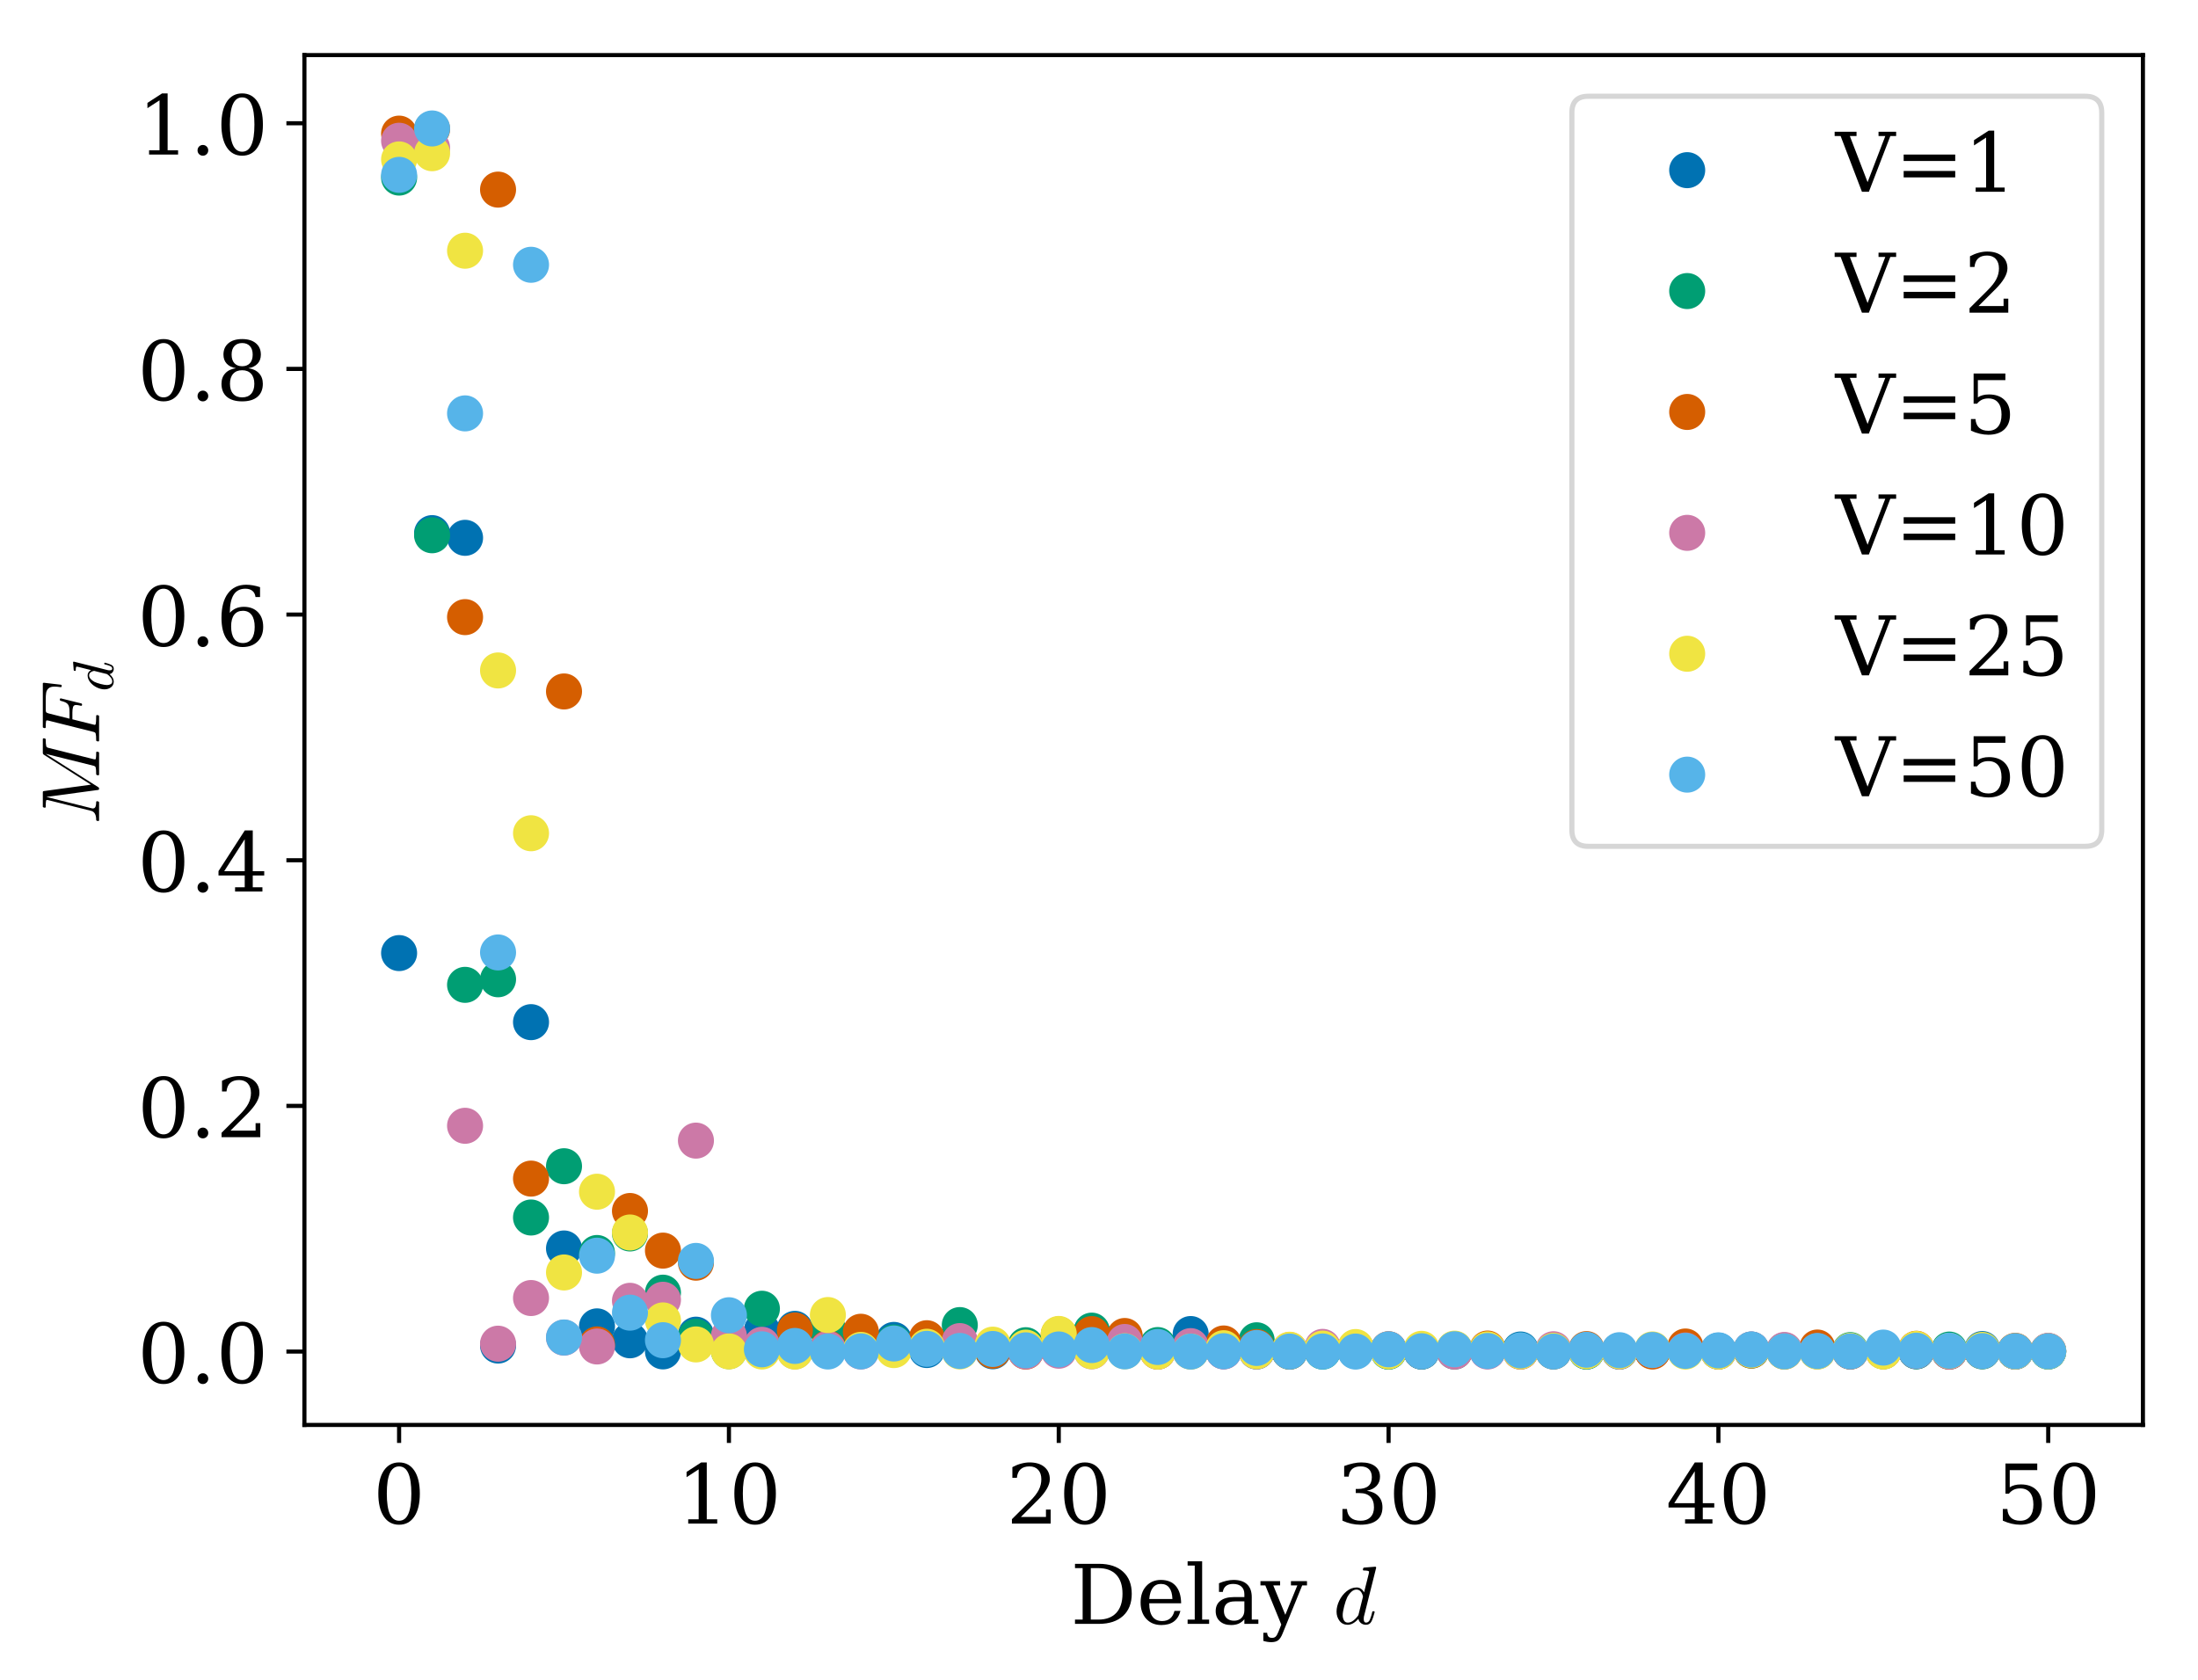 <?xml version="1.0" encoding="utf-8" standalone="no"?>
<!DOCTYPE svg PUBLIC "-//W3C//DTD SVG 1.1//EN"
  "http://www.w3.org/Graphics/SVG/1.1/DTD/svg11.dtd">
<!-- Created with matplotlib (https://matplotlib.org/) -->
<svg height="326.337pt" version="1.1" viewBox="0 0 426.95 326.337" width="426.95pt" xmlns="http://www.w3.org/2000/svg" xmlns:xlink="http://www.w3.org/1999/xlink">
 <defs>
  <style type="text/css">
*{stroke-linecap:butt;stroke-linejoin:round;}
  </style>
 </defs>
 <g id="figure_1">
  <g id="patch_1">
   <path d="M 0 326.337 
L 426.95 326.337 
L 426.95 0 
L 0 0 
z
" style="fill:#ffffff;"/>
  </g>
  <g id="axes_1">
   <g id="patch_2">
    <path d="M 59.13 276.812 
L 416.25 276.812 
L 416.25 10.7 
L 59.13 10.7 
z
" style="fill:#ffffff;"/>
   </g>
   <g id="PathCollection_1">
    <defs>
     <path d="M 0 3 
C 0.796 3 1.559 2.684 2.121 2.121 
C 2.684 1.559 3 0.796 3 0 
C 3 -0.796 2.684 -1.559 2.121 -2.121 
C 1.559 -2.684 0.796 -3 0 -3 
C -0.796 -3 -1.559 -2.684 -2.121 -2.121 
C -2.684 -1.559 -3 -0.796 -3 0 
C -3 0.796 -2.684 1.559 -2.121 2.121 
C -1.559 2.684 -0.796 3 0 3 
z
" id="mbee8a3684a" style="stroke:#0072b2;"/>
    </defs>
    <g clip-path="url(#pb66cd09d34)">
     <use style="fill:#0072b2;stroke:#0072b2;" x="77.523" xlink:href="#mbee8a3684a" y="185.149"/>
     <use style="fill:#0072b2;stroke:#0072b2;" x="83.929" xlink:href="#mbee8a3684a" y="103.566"/>
     <use style="fill:#0072b2;stroke:#0072b2;" x="90.336" xlink:href="#mbee8a3684a" y="104.479"/>
     <use style="fill:#0072b2;stroke:#0072b2;" x="96.743" xlink:href="#mbee8a3684a" y="261.39"/>
     <use style="fill:#0072b2;stroke:#0072b2;" x="103.149" xlink:href="#mbee8a3684a" y="198.566"/>
     <use style="fill:#0072b2;stroke:#0072b2;" x="109.556" xlink:href="#mbee8a3684a" y="242.531"/>
     <use style="fill:#0072b2;stroke:#0072b2;" x="115.963" xlink:href="#mbee8a3684a" y="257.665"/>
     <use style="fill:#0072b2;stroke:#0072b2;" x="122.37" xlink:href="#mbee8a3684a" y="260.37"/>
     <use style="fill:#0072b2;stroke:#0072b2;" x="128.776" xlink:href="#mbee8a3684a" y="262.526"/>
     <use style="fill:#0072b2;stroke:#0072b2;" x="135.183" xlink:href="#mbee8a3684a" y="259.276"/>
     <use style="fill:#0072b2;stroke:#0072b2;" x="141.59" xlink:href="#mbee8a3684a" y="261.487"/>
     <use style="fill:#0072b2;stroke:#0072b2;" x="147.996" xlink:href="#mbee8a3684a" y="258.425"/>
     <use style="fill:#0072b2;stroke:#0072b2;" x="154.403" xlink:href="#mbee8a3684a" y="258.145"/>
     <use style="fill:#0072b2;stroke:#0072b2;" x="160.81" xlink:href="#mbee8a3684a" y="262.051"/>
     <use style="fill:#0072b2;stroke:#0072b2;" x="167.216" xlink:href="#mbee8a3684a" y="259.185"/>
     <use style="fill:#0072b2;stroke:#0072b2;" x="173.623" xlink:href="#mbee8a3684a" y="260.296"/>
     <use style="fill:#0072b2;stroke:#0072b2;" x="180.03" xlink:href="#mbee8a3684a" y="262.257"/>
     <use style="fill:#0072b2;stroke:#0072b2;" x="186.436" xlink:href="#mbee8a3684a" y="262.174"/>
     <use style="fill:#0072b2;stroke:#0072b2;" x="192.843" xlink:href="#mbee8a3684a" y="262.502"/>
     <use style="fill:#0072b2;stroke:#0072b2;" x="199.25" xlink:href="#mbee8a3684a" y="262.423"/>
     <use style="fill:#0072b2;stroke:#0072b2;" x="205.657" xlink:href="#mbee8a3684a" y="262.124"/>
     <use style="fill:#0072b2;stroke:#0072b2;" x="212.063" xlink:href="#mbee8a3684a" y="258.648"/>
     <use style="fill:#0072b2;stroke:#0072b2;" x="218.47" xlink:href="#mbee8a3684a" y="262.033"/>
     <use style="fill:#0072b2;stroke:#0072b2;" x="224.877" xlink:href="#mbee8a3684a" y="261.744"/>
     <use style="fill:#0072b2;stroke:#0072b2;" x="231.283" xlink:href="#mbee8a3684a" y="259.153"/>
     <use style="fill:#0072b2;stroke:#0072b2;" x="237.69" xlink:href="#mbee8a3684a" y="262.479"/>
     <use style="fill:#0072b2;stroke:#0072b2;" x="244.097" xlink:href="#mbee8a3684a" y="262.536"/>
     <use style="fill:#0072b2;stroke:#0072b2;" x="250.503" xlink:href="#mbee8a3684a" y="262.396"/>
     <use style="fill:#0072b2;stroke:#0072b2;" x="256.91" xlink:href="#mbee8a3684a" y="262.417"/>
     <use style="fill:#0072b2;stroke:#0072b2;" x="263.317" xlink:href="#mbee8a3684a" y="261.86"/>
     <use style="fill:#0072b2;stroke:#0072b2;" x="269.723" xlink:href="#mbee8a3684a" y="262.558"/>
     <use style="fill:#0072b2;stroke:#0072b2;" x="276.13" xlink:href="#mbee8a3684a" y="262.557"/>
     <use style="fill:#0072b2;stroke:#0072b2;" x="282.537" xlink:href="#mbee8a3684a" y="262.095"/>
     <use style="fill:#0072b2;stroke:#0072b2;" x="288.944" xlink:href="#mbee8a3684a" y="262.434"/>
     <use style="fill:#0072b2;stroke:#0072b2;" x="295.35" xlink:href="#mbee8a3684a" y="262.16"/>
     <use style="fill:#0072b2;stroke:#0072b2;" x="301.757" xlink:href="#mbee8a3684a" y="262.456"/>
     <use style="fill:#0072b2;stroke:#0072b2;" x="308.164" xlink:href="#mbee8a3684a" y="262.553"/>
     <use style="fill:#0072b2;stroke:#0072b2;" x="314.57" xlink:href="#mbee8a3684a" y="262.509"/>
     <use style="fill:#0072b2;stroke:#0072b2;" x="320.977" xlink:href="#mbee8a3684a" y="262.445"/>
     <use style="fill:#0072b2;stroke:#0072b2;" x="327.384" xlink:href="#mbee8a3684a" y="262.433"/>
     <use style="fill:#0072b2;stroke:#0072b2;" x="333.79" xlink:href="#mbee8a3684a" y="262.389"/>
     <use style="fill:#0072b2;stroke:#0072b2;" x="340.197" xlink:href="#mbee8a3684a" y="262.165"/>
     <use style="fill:#0072b2;stroke:#0072b2;" x="346.604" xlink:href="#mbee8a3684a" y="262.346"/>
     <use style="fill:#0072b2;stroke:#0072b2;" x="353.01" xlink:href="#mbee8a3684a" y="262.488"/>
     <use style="fill:#0072b2;stroke:#0072b2;" x="359.417" xlink:href="#mbee8a3684a" y="262.531"/>
     <use style="fill:#0072b2;stroke:#0072b2;" x="365.824" xlink:href="#mbee8a3684a" y="262.481"/>
     <use style="fill:#0072b2;stroke:#0072b2;" x="372.231" xlink:href="#mbee8a3684a" y="262.485"/>
     <use style="fill:#0072b2;stroke:#0072b2;" x="378.637" xlink:href="#mbee8a3684a" y="262.556"/>
     <use style="fill:#0072b2;stroke:#0072b2;" x="385.044" xlink:href="#mbee8a3684a" y="262.072"/>
     <use style="fill:#0072b2;stroke:#0072b2;" x="391.451" xlink:href="#mbee8a3684a" y="262.547"/>
     <use style="fill:#0072b2;stroke:#0072b2;" x="397.857" xlink:href="#mbee8a3684a" y="262.513"/>
    </g>
   </g>
   <g id="PathCollection_2">
    <defs>
     <path d="M 0 3 
C 0.796 3 1.559 2.684 2.121 2.121 
C 2.684 1.559 3 0.796 3 0 
C 3 -0.796 2.684 -1.559 2.121 -2.121 
C 1.559 -2.684 0.796 -3 0 -3 
C -0.796 -3 -1.559 -2.684 -2.121 -2.121 
C -2.684 -1.559 -3 -0.796 -3 0 
C -3 0.796 -2.684 1.559 -2.121 2.121 
C -1.559 2.684 -0.796 3 0 3 
z
" id="m7606edbcf0" style="stroke:#009e73;"/>
    </defs>
    <g clip-path="url(#pb66cd09d34)">
     <use style="fill:#009e73;stroke:#009e73;" x="77.523" xlink:href="#m7606edbcf0" y="34.496"/>
     <use style="fill:#009e73;stroke:#009e73;" x="83.929" xlink:href="#m7606edbcf0" y="103.981"/>
     <use style="fill:#009e73;stroke:#009e73;" x="90.336" xlink:href="#m7606edbcf0" y="191.318"/>
     <use style="fill:#009e73;stroke:#009e73;" x="96.743" xlink:href="#m7606edbcf0" y="190.235"/>
     <use style="fill:#009e73;stroke:#009e73;" x="103.149" xlink:href="#m7606edbcf0" y="236.517"/>
     <use style="fill:#009e73;stroke:#009e73;" x="109.556" xlink:href="#m7606edbcf0" y="226.555"/>
     <use style="fill:#009e73;stroke:#009e73;" x="115.963" xlink:href="#m7606edbcf0" y="243.413"/>
     <use style="fill:#009e73;stroke:#009e73;" x="122.37" xlink:href="#m7606edbcf0" y="239.611"/>
     <use style="fill:#009e73;stroke:#009e73;" x="128.776" xlink:href="#m7606edbcf0" y="251.117"/>
     <use style="fill:#009e73;stroke:#009e73;" x="135.183" xlink:href="#m7606edbcf0" y="259.686"/>
     <use style="fill:#009e73;stroke:#009e73;" x="141.59" xlink:href="#m7606edbcf0" y="262.475"/>
     <use style="fill:#009e73;stroke:#009e73;" x="147.996" xlink:href="#m7606edbcf0" y="254.239"/>
     <use style="fill:#009e73;stroke:#009e73;" x="154.403" xlink:href="#m7606edbcf0" y="258.979"/>
     <use style="fill:#009e73;stroke:#009e73;" x="160.81" xlink:href="#m7606edbcf0" y="258.228"/>
     <use style="fill:#009e73;stroke:#009e73;" x="167.216" xlink:href="#m7606edbcf0" y="260.29"/>
     <use style="fill:#009e73;stroke:#009e73;" x="173.623" xlink:href="#m7606edbcf0" y="260.786"/>
     <use style="fill:#009e73;stroke:#009e73;" x="180.03" xlink:href="#m7606edbcf0" y="261.45"/>
     <use style="fill:#009e73;stroke:#009e73;" x="186.436" xlink:href="#m7606edbcf0" y="257.414"/>
     <use style="fill:#009e73;stroke:#009e73;" x="192.843" xlink:href="#m7606edbcf0" y="261.923"/>
     <use style="fill:#009e73;stroke:#009e73;" x="199.25" xlink:href="#m7606edbcf0" y="261.325"/>
     <use style="fill:#009e73;stroke:#009e73;" x="205.657" xlink:href="#m7606edbcf0" y="262.073"/>
     <use style="fill:#009e73;stroke:#009e73;" x="212.063" xlink:href="#m7606edbcf0" y="258.493"/>
     <use style="fill:#009e73;stroke:#009e73;" x="218.47" xlink:href="#m7606edbcf0" y="260.199"/>
     <use style="fill:#009e73;stroke:#009e73;" x="224.877" xlink:href="#m7606edbcf0" y="261.296"/>
     <use style="fill:#009e73;stroke:#009e73;" x="231.283" xlink:href="#m7606edbcf0" y="262.095"/>
     <use style="fill:#009e73;stroke:#009e73;" x="237.69" xlink:href="#m7606edbcf0" y="261.278"/>
     <use style="fill:#009e73;stroke:#009e73;" x="244.097" xlink:href="#m7606edbcf0" y="260.367"/>
     <use style="fill:#009e73;stroke:#009e73;" x="250.503" xlink:href="#m7606edbcf0" y="262.558"/>
     <use style="fill:#009e73;stroke:#009e73;" x="256.91" xlink:href="#m7606edbcf0" y="262.558"/>
     <use style="fill:#009e73;stroke:#009e73;" x="263.317" xlink:href="#m7606edbcf0" y="262.079"/>
     <use style="fill:#009e73;stroke:#009e73;" x="269.723" xlink:href="#m7606edbcf0" y="262.547"/>
     <use style="fill:#009e73;stroke:#009e73;" x="276.13" xlink:href="#m7606edbcf0" y="262.526"/>
     <use style="fill:#009e73;stroke:#009e73;" x="282.537" xlink:href="#m7606edbcf0" y="262.55"/>
     <use style="fill:#009e73;stroke:#009e73;" x="288.944" xlink:href="#m7606edbcf0" y="262.217"/>
     <use style="fill:#009e73;stroke:#009e73;" x="295.35" xlink:href="#m7606edbcf0" y="262.35"/>
     <use style="fill:#009e73;stroke:#009e73;" x="301.757" xlink:href="#m7606edbcf0" y="262.489"/>
     <use style="fill:#009e73;stroke:#009e73;" x="308.164" xlink:href="#m7606edbcf0" y="262.537"/>
     <use style="fill:#009e73;stroke:#009e73;" x="314.57" xlink:href="#m7606edbcf0" y="262.558"/>
     <use style="fill:#009e73;stroke:#009e73;" x="320.977" xlink:href="#m7606edbcf0" y="262.378"/>
     <use style="fill:#009e73;stroke:#009e73;" x="327.384" xlink:href="#m7606edbcf0" y="262.276"/>
     <use style="fill:#009e73;stroke:#009e73;" x="333.79" xlink:href="#m7606edbcf0" y="262.539"/>
     <use style="fill:#009e73;stroke:#009e73;" x="340.197" xlink:href="#m7606edbcf0" y="262.355"/>
     <use style="fill:#009e73;stroke:#009e73;" x="346.604" xlink:href="#m7606edbcf0" y="262.471"/>
     <use style="fill:#009e73;stroke:#009e73;" x="353.01" xlink:href="#m7606edbcf0" y="262.375"/>
     <use style="fill:#009e73;stroke:#009e73;" x="359.417" xlink:href="#m7606edbcf0" y="262.274"/>
     <use style="fill:#009e73;stroke:#009e73;" x="365.824" xlink:href="#m7606edbcf0" y="262.264"/>
     <use style="fill:#009e73;stroke:#009e73;" x="372.231" xlink:href="#m7606edbcf0" y="262.508"/>
     <use style="fill:#009e73;stroke:#009e73;" x="378.637" xlink:href="#m7606edbcf0" y="262.172"/>
     <use style="fill:#009e73;stroke:#009e73;" x="385.044" xlink:href="#m7606edbcf0" y="262.518"/>
     <use style="fill:#009e73;stroke:#009e73;" x="391.451" xlink:href="#m7606edbcf0" y="262.547"/>
     <use style="fill:#009e73;stroke:#009e73;" x="397.857" xlink:href="#m7606edbcf0" y="262.555"/>
    </g>
   </g>
   <g id="PathCollection_3">
    <defs>
     <path d="M 0 3 
C 0.796 3 1.559 2.684 2.121 2.121 
C 2.684 1.559 3 0.796 3 0 
C 3 -0.796 2.684 -1.559 2.121 -2.121 
C 1.559 -2.684 0.796 -3 0 -3 
C -0.796 -3 -1.559 -2.684 -2.121 -2.121 
C -2.684 -1.559 -3 -0.796 -3 0 
C -3 0.796 -2.684 1.559 -2.121 2.121 
C -1.559 2.684 -0.796 3 0 3 
z
" id="md431634149" style="stroke:#d55e00;"/>
    </defs>
    <g clip-path="url(#pb66cd09d34)">
     <use style="fill:#d55e00;stroke:#d55e00;" x="77.523" xlink:href="#md431634149" y="25.957"/>
     <use style="fill:#d55e00;stroke:#d55e00;" x="83.929" xlink:href="#md431634149" y="25.073"/>
     <use style="fill:#d55e00;stroke:#d55e00;" x="90.336" xlink:href="#md431634149" y="119.884"/>
     <use style="fill:#d55e00;stroke:#d55e00;" x="96.743" xlink:href="#md431634149" y="36.835"/>
     <use style="fill:#d55e00;stroke:#d55e00;" x="103.149" xlink:href="#md431634149" y="228.959"/>
     <use style="fill:#d55e00;stroke:#d55e00;" x="109.556" xlink:href="#md431634149" y="134.324"/>
     <use style="fill:#d55e00;stroke:#d55e00;" x="115.963" xlink:href="#md431634149" y="261.169"/>
     <use style="fill:#d55e00;stroke:#d55e00;" x="122.37" xlink:href="#md431634149" y="235.251"/>
     <use style="fill:#d55e00;stroke:#d55e00;" x="128.776" xlink:href="#md431634149" y="242.948"/>
     <use style="fill:#d55e00;stroke:#d55e00;" x="135.183" xlink:href="#md431634149" y="245.289"/>
     <use style="fill:#d55e00;stroke:#d55e00;" x="141.59" xlink:href="#md431634149" y="259.797"/>
     <use style="fill:#d55e00;stroke:#d55e00;" x="147.996" xlink:href="#md431634149" y="262.343"/>
     <use style="fill:#d55e00;stroke:#d55e00;" x="154.403" xlink:href="#md431634149" y="258.447"/>
     <use style="fill:#d55e00;stroke:#d55e00;" x="160.81" xlink:href="#md431634149" y="261.89"/>
     <use style="fill:#d55e00;stroke:#d55e00;" x="167.216" xlink:href="#md431634149" y="258.711"/>
     <use style="fill:#d55e00;stroke:#d55e00;" x="173.623" xlink:href="#md431634149" y="261.716"/>
     <use style="fill:#d55e00;stroke:#d55e00;" x="180.03" xlink:href="#md431634149" y="259.968"/>
     <use style="fill:#d55e00;stroke:#d55e00;" x="186.436" xlink:href="#md431634149" y="262.377"/>
     <use style="fill:#d55e00;stroke:#d55e00;" x="192.843" xlink:href="#md431634149" y="262.391"/>
     <use style="fill:#d55e00;stroke:#d55e00;" x="199.25" xlink:href="#md431634149" y="262.557"/>
     <use style="fill:#d55e00;stroke:#d55e00;" x="205.657" xlink:href="#md431634149" y="259.236"/>
     <use style="fill:#d55e00;stroke:#d55e00;" x="212.063" xlink:href="#md431634149" y="259.166"/>
     <use style="fill:#d55e00;stroke:#d55e00;" x="218.47" xlink:href="#md431634149" y="259.533"/>
     <use style="fill:#d55e00;stroke:#d55e00;" x="224.877" xlink:href="#md431634149" y="262.553"/>
     <use style="fill:#d55e00;stroke:#d55e00;" x="231.283" xlink:href="#md431634149" y="262.496"/>
     <use style="fill:#d55e00;stroke:#d55e00;" x="237.69" xlink:href="#md431634149" y="260.987"/>
     <use style="fill:#d55e00;stroke:#d55e00;" x="244.097" xlink:href="#md431634149" y="261.677"/>
     <use style="fill:#d55e00;stroke:#d55e00;" x="250.503" xlink:href="#md431634149" y="262.556"/>
     <use style="fill:#d55e00;stroke:#d55e00;" x="256.91" xlink:href="#md431634149" y="261.893"/>
     <use style="fill:#d55e00;stroke:#d55e00;" x="263.317" xlink:href="#md431634149" y="262.438"/>
     <use style="fill:#d55e00;stroke:#d55e00;" x="269.723" xlink:href="#md431634149" y="262.11"/>
     <use style="fill:#d55e00;stroke:#d55e00;" x="276.13" xlink:href="#md431634149" y="262.405"/>
     <use style="fill:#d55e00;stroke:#d55e00;" x="282.537" xlink:href="#md431634149" y="262.445"/>
     <use style="fill:#d55e00;stroke:#d55e00;" x="288.944" xlink:href="#md431634149" y="261.973"/>
     <use style="fill:#d55e00;stroke:#d55e00;" x="295.35" xlink:href="#md431634149" y="262.553"/>
     <use style="fill:#d55e00;stroke:#d55e00;" x="301.757" xlink:href="#md431634149" y="262.536"/>
     <use style="fill:#d55e00;stroke:#d55e00;" x="308.164" xlink:href="#md431634149" y="262.08"/>
     <use style="fill:#d55e00;stroke:#d55e00;" x="314.57" xlink:href="#md431634149" y="262.401"/>
     <use style="fill:#d55e00;stroke:#d55e00;" x="320.977" xlink:href="#md431634149" y="262.544"/>
     <use style="fill:#d55e00;stroke:#d55e00;" x="327.384" xlink:href="#md431634149" y="261.576"/>
     <use style="fill:#d55e00;stroke:#d55e00;" x="333.79" xlink:href="#md431634149" y="262.535"/>
     <use style="fill:#d55e00;stroke:#d55e00;" x="340.197" xlink:href="#md431634149" y="262.35"/>
     <use style="fill:#d55e00;stroke:#d55e00;" x="346.604" xlink:href="#md431634149" y="262.55"/>
     <use style="fill:#d55e00;stroke:#d55e00;" x="353.01" xlink:href="#md431634149" y="261.776"/>
     <use style="fill:#d55e00;stroke:#d55e00;" x="359.417" xlink:href="#md431634149" y="262.541"/>
     <use style="fill:#d55e00;stroke:#d55e00;" x="365.824" xlink:href="#md431634149" y="262.487"/>
     <use style="fill:#d55e00;stroke:#d55e00;" x="372.231" xlink:href="#md431634149" y="262.014"/>
     <use style="fill:#d55e00;stroke:#d55e00;" x="378.637" xlink:href="#md431634149" y="262.555"/>
     <use style="fill:#d55e00;stroke:#d55e00;" x="385.044" xlink:href="#md431634149" y="262.451"/>
     <use style="fill:#d55e00;stroke:#d55e00;" x="391.451" xlink:href="#md431634149" y="262.416"/>
     <use style="fill:#d55e00;stroke:#d55e00;" x="397.857" xlink:href="#md431634149" y="262.46"/>
    </g>
   </g>
   <g id="PathCollection_4">
    <defs>
     <path d="M 0 3 
C 0.796 3 1.559 2.684 2.121 2.121 
C 2.684 1.559 3 0.796 3 0 
C 3 -0.796 2.684 -1.559 2.121 -2.121 
C 1.559 -2.684 0.796 -3 0 -3 
C -0.796 -3 -1.559 -2.684 -2.121 -2.121 
C -2.684 -1.559 -3 -0.796 -3 0 
C -3 0.796 -2.684 1.559 -2.121 2.121 
C -1.559 2.684 -0.796 3 0 3 
z
" id="m42806ca5de" style="stroke:#cc79a7;"/>
    </defs>
    <g clip-path="url(#pb66cd09d34)">
     <use style="fill:#cc79a7;stroke:#cc79a7;" x="77.523" xlink:href="#m42806ca5de" y="27.342"/>
     <use style="fill:#cc79a7;stroke:#cc79a7;" x="83.929" xlink:href="#m42806ca5de" y="28.708"/>
     <use style="fill:#cc79a7;stroke:#cc79a7;" x="90.336" xlink:href="#m42806ca5de" y="218.697"/>
     <use style="fill:#cc79a7;stroke:#cc79a7;" x="96.743" xlink:href="#m42806ca5de" y="261.027"/>
     <use style="fill:#cc79a7;stroke:#cc79a7;" x="103.149" xlink:href="#m42806ca5de" y="252.159"/>
     <use style="fill:#cc79a7;stroke:#cc79a7;" x="109.556" xlink:href="#m42806ca5de" y="259.85"/>
     <use style="fill:#cc79a7;stroke:#cc79a7;" x="115.963" xlink:href="#m42806ca5de" y="261.568"/>
     <use style="fill:#cc79a7;stroke:#cc79a7;" x="122.37" xlink:href="#m42806ca5de" y="252.698"/>
     <use style="fill:#cc79a7;stroke:#cc79a7;" x="128.776" xlink:href="#m42806ca5de" y="252.492"/>
     <use style="fill:#cc79a7;stroke:#cc79a7;" x="135.183" xlink:href="#m42806ca5de" y="221.579"/>
     <use style="fill:#cc79a7;stroke:#cc79a7;" x="141.59" xlink:href="#m42806ca5de" y="259.531"/>
     <use style="fill:#cc79a7;stroke:#cc79a7;" x="147.996" xlink:href="#m42806ca5de" y="261.246"/>
     <use style="fill:#cc79a7;stroke:#cc79a7;" x="154.403" xlink:href="#m42806ca5de" y="262.512"/>
     <use style="fill:#cc79a7;stroke:#cc79a7;" x="160.81" xlink:href="#m42806ca5de" y="262.027"/>
     <use style="fill:#cc79a7;stroke:#cc79a7;" x="167.216" xlink:href="#m42806ca5de" y="262.538"/>
     <use style="fill:#cc79a7;stroke:#cc79a7;" x="173.623" xlink:href="#m42806ca5de" y="261.719"/>
     <use style="fill:#cc79a7;stroke:#cc79a7;" x="180.03" xlink:href="#m42806ca5de" y="261.815"/>
     <use style="fill:#cc79a7;stroke:#cc79a7;" x="186.436" xlink:href="#m42806ca5de" y="260.524"/>
     <use style="fill:#cc79a7;stroke:#cc79a7;" x="192.843" xlink:href="#m42806ca5de" y="261.836"/>
     <use style="fill:#cc79a7;stroke:#cc79a7;" x="199.25" xlink:href="#m42806ca5de" y="262.524"/>
     <use style="fill:#cc79a7;stroke:#cc79a7;" x="205.657" xlink:href="#m42806ca5de" y="262.392"/>
     <use style="fill:#cc79a7;stroke:#cc79a7;" x="212.063" xlink:href="#m42806ca5de" y="262.506"/>
     <use style="fill:#cc79a7;stroke:#cc79a7;" x="218.47" xlink:href="#m42806ca5de" y="260.696"/>
     <use style="fill:#cc79a7;stroke:#cc79a7;" x="224.877" xlink:href="#m42806ca5de" y="262.549"/>
     <use style="fill:#cc79a7;stroke:#cc79a7;" x="231.283" xlink:href="#m42806ca5de" y="261.501"/>
     <use style="fill:#cc79a7;stroke:#cc79a7;" x="237.69" xlink:href="#m42806ca5de" y="262.535"/>
     <use style="fill:#cc79a7;stroke:#cc79a7;" x="244.097" xlink:href="#m42806ca5de" y="262.516"/>
     <use style="fill:#cc79a7;stroke:#cc79a7;" x="250.503" xlink:href="#m42806ca5de" y="262.249"/>
     <use style="fill:#cc79a7;stroke:#cc79a7;" x="256.91" xlink:href="#m42806ca5de" y="261.649"/>
     <use style="fill:#cc79a7;stroke:#cc79a7;" x="263.317" xlink:href="#m42806ca5de" y="261.817"/>
     <use style="fill:#cc79a7;stroke:#cc79a7;" x="269.723" xlink:href="#m42806ca5de" y="262.152"/>
     <use style="fill:#cc79a7;stroke:#cc79a7;" x="276.13" xlink:href="#m42806ca5de" y="262.483"/>
     <use style="fill:#cc79a7;stroke:#cc79a7;" x="282.537" xlink:href="#m42806ca5de" y="262.557"/>
     <use style="fill:#cc79a7;stroke:#cc79a7;" x="288.944" xlink:href="#m42806ca5de" y="262.546"/>
     <use style="fill:#cc79a7;stroke:#cc79a7;" x="295.35" xlink:href="#m42806ca5de" y="262.526"/>
     <use style="fill:#cc79a7;stroke:#cc79a7;" x="301.757" xlink:href="#m42806ca5de" y="262.108"/>
     <use style="fill:#cc79a7;stroke:#cc79a7;" x="308.164" xlink:href="#m42806ca5de" y="262.421"/>
     <use style="fill:#cc79a7;stroke:#cc79a7;" x="314.57" xlink:href="#m42806ca5de" y="262.558"/>
     <use style="fill:#cc79a7;stroke:#cc79a7;" x="320.977" xlink:href="#m42806ca5de" y="262.268"/>
     <use style="fill:#cc79a7;stroke:#cc79a7;" x="327.384" xlink:href="#m42806ca5de" y="262.349"/>
     <use style="fill:#cc79a7;stroke:#cc79a7;" x="333.79" xlink:href="#m42806ca5de" y="262.508"/>
     <use style="fill:#cc79a7;stroke:#cc79a7;" x="340.197" xlink:href="#m42806ca5de" y="262.161"/>
     <use style="fill:#cc79a7;stroke:#cc79a7;" x="346.604" xlink:href="#m42806ca5de" y="262.25"/>
     <use style="fill:#cc79a7;stroke:#cc79a7;" x="353.01" xlink:href="#m42806ca5de" y="262.503"/>
     <use style="fill:#cc79a7;stroke:#cc79a7;" x="359.417" xlink:href="#m42806ca5de" y="262.481"/>
     <use style="fill:#cc79a7;stroke:#cc79a7;" x="365.824" xlink:href="#m42806ca5de" y="262.499"/>
     <use style="fill:#cc79a7;stroke:#cc79a7;" x="372.231" xlink:href="#m42806ca5de" y="262.442"/>
     <use style="fill:#cc79a7;stroke:#cc79a7;" x="378.637" xlink:href="#m42806ca5de" y="262.545"/>
     <use style="fill:#cc79a7;stroke:#cc79a7;" x="385.044" xlink:href="#m42806ca5de" y="262.373"/>
     <use style="fill:#cc79a7;stroke:#cc79a7;" x="391.451" xlink:href="#m42806ca5de" y="262.555"/>
     <use style="fill:#cc79a7;stroke:#cc79a7;" x="397.857" xlink:href="#m42806ca5de" y="262.422"/>
    </g>
   </g>
   <g id="PathCollection_5">
    <defs>
     <path d="M 0 3 
C 0.796 3 1.559 2.684 2.121 2.121 
C 2.684 1.559 3 0.796 3 0 
C 3 -0.796 2.684 -1.559 2.121 -2.121 
C 1.559 -2.684 0.796 -3 0 -3 
C -0.796 -3 -1.559 -2.684 -2.121 -2.121 
C -2.684 -1.559 -3 -0.796 -3 0 
C -3 0.796 -2.684 1.559 -2.121 2.121 
C -1.559 2.684 -0.796 3 0 3 
z
" id="m1c6a4058fd" style="stroke:#f0e442;"/>
    </defs>
    <g clip-path="url(#pb66cd09d34)">
     <use style="fill:#f0e442;stroke:#f0e442;" x="77.523" xlink:href="#m1c6a4058fd" y="30.968"/>
     <use style="fill:#f0e442;stroke:#f0e442;" x="83.929" xlink:href="#m1c6a4058fd" y="29.764"/>
     <use style="fill:#f0e442;stroke:#f0e442;" x="90.336" xlink:href="#m1c6a4058fd" y="48.704"/>
     <use style="fill:#f0e442;stroke:#f0e442;" x="96.743" xlink:href="#m1c6a4058fd" y="130.243"/>
     <use style="fill:#f0e442;stroke:#f0e442;" x="103.149" xlink:href="#m1c6a4058fd" y="161.87"/>
     <use style="fill:#f0e442;stroke:#f0e442;" x="109.556" xlink:href="#m1c6a4058fd" y="247.192"/>
     <use style="fill:#f0e442;stroke:#f0e442;" x="115.963" xlink:href="#m1c6a4058fd" y="231.505"/>
     <use style="fill:#f0e442;stroke:#f0e442;" x="122.37" xlink:href="#m1c6a4058fd" y="239.425"/>
     <use style="fill:#f0e442;stroke:#f0e442;" x="128.776" xlink:href="#m1c6a4058fd" y="256.505"/>
     <use style="fill:#f0e442;stroke:#f0e442;" x="135.183" xlink:href="#m1c6a4058fd" y="261.169"/>
     <use style="fill:#f0e442;stroke:#f0e442;" x="141.59" xlink:href="#m1c6a4058fd" y="262.531"/>
     <use style="fill:#f0e442;stroke:#f0e442;" x="147.996" xlink:href="#m1c6a4058fd" y="262.542"/>
     <use style="fill:#f0e442;stroke:#f0e442;" x="154.403" xlink:href="#m1c6a4058fd" y="262.558"/>
     <use style="fill:#f0e442;stroke:#f0e442;" x="160.81" xlink:href="#m1c6a4058fd" y="255.462"/>
     <use style="fill:#f0e442;stroke:#f0e442;" x="167.216" xlink:href="#m1c6a4058fd" y="262.23"/>
     <use style="fill:#f0e442;stroke:#f0e442;" x="173.623" xlink:href="#m1c6a4058fd" y="262.273"/>
     <use style="fill:#f0e442;stroke:#f0e442;" x="180.03" xlink:href="#m1c6a4058fd" y="261.619"/>
     <use style="fill:#f0e442;stroke:#f0e442;" x="186.436" xlink:href="#m1c6a4058fd" y="262.533"/>
     <use style="fill:#f0e442;stroke:#f0e442;" x="192.843" xlink:href="#m1c6a4058fd" y="261.218"/>
     <use style="fill:#f0e442;stroke:#f0e442;" x="199.25" xlink:href="#m1c6a4058fd" y="261.792"/>
     <use style="fill:#f0e442;stroke:#f0e442;" x="205.657" xlink:href="#m1c6a4058fd" y="259.134"/>
     <use style="fill:#f0e442;stroke:#f0e442;" x="212.063" xlink:href="#m1c6a4058fd" y="262.483"/>
     <use style="fill:#f0e442;stroke:#f0e442;" x="218.47" xlink:href="#m1c6a4058fd" y="262.494"/>
     <use style="fill:#f0e442;stroke:#f0e442;" x="224.877" xlink:href="#m1c6a4058fd" y="262.556"/>
     <use style="fill:#f0e442;stroke:#f0e442;" x="231.283" xlink:href="#m1c6a4058fd" y="262.552"/>
     <use style="fill:#f0e442;stroke:#f0e442;" x="237.69" xlink:href="#m1c6a4058fd" y="261.905"/>
     <use style="fill:#f0e442;stroke:#f0e442;" x="244.097" xlink:href="#m1c6a4058fd" y="262.494"/>
     <use style="fill:#f0e442;stroke:#f0e442;" x="250.503" xlink:href="#m1c6a4058fd" y="262.201"/>
     <use style="fill:#f0e442;stroke:#f0e442;" x="256.91" xlink:href="#m1c6a4058fd" y="261.979"/>
     <use style="fill:#f0e442;stroke:#f0e442;" x="263.317" xlink:href="#m1c6a4058fd" y="261.68"/>
     <use style="fill:#f0e442;stroke:#f0e442;" x="269.723" xlink:href="#m1c6a4058fd" y="262.52"/>
     <use style="fill:#f0e442;stroke:#f0e442;" x="276.13" xlink:href="#m1c6a4058fd" y="262.028"/>
     <use style="fill:#f0e442;stroke:#f0e442;" x="282.537" xlink:href="#m1c6a4058fd" y="261.987"/>
     <use style="fill:#f0e442;stroke:#f0e442;" x="288.944" xlink:href="#m1c6a4058fd" y="262.129"/>
     <use style="fill:#f0e442;stroke:#f0e442;" x="295.35" xlink:href="#m1c6a4058fd" y="262.508"/>
     <use style="fill:#f0e442;stroke:#f0e442;" x="301.757" xlink:href="#m1c6a4058fd" y="262.392"/>
     <use style="fill:#f0e442;stroke:#f0e442;" x="308.164" xlink:href="#m1c6a4058fd" y="262.491"/>
     <use style="fill:#f0e442;stroke:#f0e442;" x="314.57" xlink:href="#m1c6a4058fd" y="262.485"/>
     <use style="fill:#f0e442;stroke:#f0e442;" x="320.977" xlink:href="#m1c6a4058fd" y="262.145"/>
     <use style="fill:#f0e442;stroke:#f0e442;" x="327.384" xlink:href="#m1c6a4058fd" y="262.557"/>
     <use style="fill:#f0e442;stroke:#f0e442;" x="333.79" xlink:href="#m1c6a4058fd" y="262.549"/>
     <use style="fill:#f0e442;stroke:#f0e442;" x="340.197" xlink:href="#m1c6a4058fd" y="262.273"/>
     <use style="fill:#f0e442;stroke:#f0e442;" x="346.604" xlink:href="#m1c6a4058fd" y="262.55"/>
     <use style="fill:#f0e442;stroke:#f0e442;" x="353.01" xlink:href="#m1c6a4058fd" y="262.554"/>
     <use style="fill:#f0e442;stroke:#f0e442;" x="359.417" xlink:href="#m1c6a4058fd" y="262.39"/>
     <use style="fill:#f0e442;stroke:#f0e442;" x="365.824" xlink:href="#m1c6a4058fd" y="262.557"/>
     <use style="fill:#f0e442;stroke:#f0e442;" x="372.231" xlink:href="#m1c6a4058fd" y="262.046"/>
     <use style="fill:#f0e442;stroke:#f0e442;" x="378.637" xlink:href="#m1c6a4058fd" y="262.415"/>
     <use style="fill:#f0e442;stroke:#f0e442;" x="385.044" xlink:href="#m1c6a4058fd" y="262.227"/>
     <use style="fill:#f0e442;stroke:#f0e442;" x="391.451" xlink:href="#m1c6a4058fd" y="262.519"/>
     <use style="fill:#f0e442;stroke:#f0e442;" x="397.857" xlink:href="#m1c6a4058fd" y="262.521"/>
    </g>
   </g>
   <g id="PathCollection_6">
    <defs>
     <path d="M 0 3 
C 0.796 3 1.559 2.684 2.121 2.121 
C 2.684 1.559 3 0.796 3 0 
C 3 -0.796 2.684 -1.559 2.121 -2.121 
C 1.559 -2.684 0.796 -3 0 -3 
C -0.796 -3 -1.559 -2.684 -2.121 -2.121 
C -2.684 -1.559 -3 -0.796 -3 0 
C -3 0.796 -2.684 1.559 -2.121 2.121 
C -1.559 2.684 -0.796 3 0 3 
z
" id="m8c01b04020" style="stroke:#56b4e9;"/>
    </defs>
    <g clip-path="url(#pb66cd09d34)">
     <use style="fill:#56b4e9;stroke:#56b4e9;" x="77.523" xlink:href="#m8c01b04020" y="33.968"/>
     <use style="fill:#56b4e9;stroke:#56b4e9;" x="83.929" xlink:href="#m8c01b04020" y="24.954"/>
     <use style="fill:#56b4e9;stroke:#56b4e9;" x="90.336" xlink:href="#m8c01b04020" y="80.304"/>
     <use style="fill:#56b4e9;stroke:#56b4e9;" x="96.743" xlink:href="#m8c01b04020" y="185.026"/>
     <use style="fill:#56b4e9;stroke:#56b4e9;" x="103.149" xlink:href="#m8c01b04020" y="51.437"/>
     <use style="fill:#56b4e9;stroke:#56b4e9;" x="109.556" xlink:href="#m8c01b04020" y="259.822"/>
     <use style="fill:#56b4e9;stroke:#56b4e9;" x="115.963" xlink:href="#m8c01b04020" y="243.931"/>
     <use style="fill:#56b4e9;stroke:#56b4e9;" x="122.37" xlink:href="#m8c01b04020" y="254.997"/>
     <use style="fill:#56b4e9;stroke:#56b4e9;" x="128.776" xlink:href="#m8c01b04020" y="260.35"/>
     <use style="fill:#56b4e9;stroke:#56b4e9;" x="135.183" xlink:href="#m8c01b04020" y="244.947"/>
     <use style="fill:#56b4e9;stroke:#56b4e9;" x="141.59" xlink:href="#m8c01b04020" y="255.503"/>
     <use style="fill:#56b4e9;stroke:#56b4e9;" x="147.996" xlink:href="#m8c01b04020" y="262.12"/>
     <use style="fill:#56b4e9;stroke:#56b4e9;" x="154.403" xlink:href="#m8c01b04020" y="261.464"/>
     <use style="fill:#56b4e9;stroke:#56b4e9;" x="160.81" xlink:href="#m8c01b04020" y="262.545"/>
     <use style="fill:#56b4e9;stroke:#56b4e9;" x="167.216" xlink:href="#m8c01b04020" y="262.522"/>
     <use style="fill:#56b4e9;stroke:#56b4e9;" x="173.623" xlink:href="#m8c01b04020" y="260.99"/>
     <use style="fill:#56b4e9;stroke:#56b4e9;" x="180.03" xlink:href="#m8c01b04020" y="262.031"/>
     <use style="fill:#56b4e9;stroke:#56b4e9;" x="186.436" xlink:href="#m8c01b04020" y="262.437"/>
     <use style="fill:#56b4e9;stroke:#56b4e9;" x="192.843" xlink:href="#m8c01b04020" y="262.056"/>
     <use style="fill:#56b4e9;stroke:#56b4e9;" x="199.25" xlink:href="#m8c01b04020" y="262.32"/>
     <use style="fill:#56b4e9;stroke:#56b4e9;" x="205.657" xlink:href="#m8c01b04020" y="262.148"/>
     <use style="fill:#56b4e9;stroke:#56b4e9;" x="212.063" xlink:href="#m8c01b04020" y="261.294"/>
     <use style="fill:#56b4e9;stroke:#56b4e9;" x="218.47" xlink:href="#m8c01b04020" y="262.521"/>
     <use style="fill:#56b4e9;stroke:#56b4e9;" x="224.877" xlink:href="#m8c01b04020" y="261.669"/>
     <use style="fill:#56b4e9;stroke:#56b4e9;" x="231.283" xlink:href="#m8c01b04020" y="262.557"/>
     <use style="fill:#56b4e9;stroke:#56b4e9;" x="237.69" xlink:href="#m8c01b04020" y="262.486"/>
     <use style="fill:#56b4e9;stroke:#56b4e9;" x="244.097" xlink:href="#m8c01b04020" y="261.857"/>
     <use style="fill:#56b4e9;stroke:#56b4e9;" x="250.503" xlink:href="#m8c01b04020" y="262.556"/>
     <use style="fill:#56b4e9;stroke:#56b4e9;" x="256.91" xlink:href="#m8c01b04020" y="262.543"/>
     <use style="fill:#56b4e9;stroke:#56b4e9;" x="263.317" xlink:href="#m8c01b04020" y="262.558"/>
     <use style="fill:#56b4e9;stroke:#56b4e9;" x="269.723" xlink:href="#m8c01b04020" y="262.12"/>
     <use style="fill:#56b4e9;stroke:#56b4e9;" x="276.13" xlink:href="#m8c01b04020" y="262.493"/>
     <use style="fill:#56b4e9;stroke:#56b4e9;" x="282.537" xlink:href="#m8c01b04020" y="262.11"/>
     <use style="fill:#56b4e9;stroke:#56b4e9;" x="288.944" xlink:href="#m8c01b04020" y="262.447"/>
     <use style="fill:#56b4e9;stroke:#56b4e9;" x="295.35" xlink:href="#m8c01b04020" y="262.325"/>
     <use style="fill:#56b4e9;stroke:#56b4e9;" x="301.757" xlink:href="#m8c01b04020" y="262.556"/>
     <use style="fill:#56b4e9;stroke:#56b4e9;" x="308.164" xlink:href="#m8c01b04020" y="262.206"/>
     <use style="fill:#56b4e9;stroke:#56b4e9;" x="314.57" xlink:href="#m8c01b04020" y="262.29"/>
     <use style="fill:#56b4e9;stroke:#56b4e9;" x="320.977" xlink:href="#m8c01b04020" y="262.253"/>
     <use style="fill:#56b4e9;stroke:#56b4e9;" x="327.384" xlink:href="#m8c01b04020" y="262.422"/>
     <use style="fill:#56b4e9;stroke:#56b4e9;" x="333.79" xlink:href="#m8c01b04020" y="262.32"/>
     <use style="fill:#56b4e9;stroke:#56b4e9;" x="340.197" xlink:href="#m8c01b04020" y="262.165"/>
     <use style="fill:#56b4e9;stroke:#56b4e9;" x="346.604" xlink:href="#m8c01b04020" y="262.518"/>
     <use style="fill:#56b4e9;stroke:#56b4e9;" x="353.01" xlink:href="#m8c01b04020" y="262.44"/>
     <use style="fill:#56b4e9;stroke:#56b4e9;" x="359.417" xlink:href="#m8c01b04020" y="262.509"/>
     <use style="fill:#56b4e9;stroke:#56b4e9;" x="365.824" xlink:href="#m8c01b04020" y="261.786"/>
     <use style="fill:#56b4e9;stroke:#56b4e9;" x="372.231" xlink:href="#m8c01b04020" y="262.386"/>
     <use style="fill:#56b4e9;stroke:#56b4e9;" x="378.637" xlink:href="#m8c01b04020" y="262.392"/>
     <use style="fill:#56b4e9;stroke:#56b4e9;" x="385.044" xlink:href="#m8c01b04020" y="262.466"/>
     <use style="fill:#56b4e9;stroke:#56b4e9;" x="391.451" xlink:href="#m8c01b04020" y="262.481"/>
     <use style="fill:#56b4e9;stroke:#56b4e9;" x="397.857" xlink:href="#m8c01b04020" y="262.509"/>
    </g>
   </g>
   <g id="matplotlib.axis_1">
    <g id="xtick_1">
     <g id="line2d_1">
      <defs>
       <path d="M 0 0 
L 0 3.5 
" id="m3468287ac1" style="stroke:#000000;stroke-width:0.8;"/>
      </defs>
      <g>
       <use style="stroke:#000000;stroke-width:0.8;" x="77.523" xlink:href="#m3468287ac1" y="276.812"/>
      </g>
     </g>
     <g id="text_1">
      <!-- 0 -->
      <defs>
       <path d="M 31.781 3.422 
Q 39.266 3.422 42.969 11.625 
Q 46.688 19.828 46.688 36.375 
Q 46.688 52.984 42.969 61.188 
Q 39.266 69.391 31.781 69.391 
Q 24.312 69.391 20.594 61.188 
Q 16.891 52.984 16.891 36.375 
Q 16.891 19.828 20.594 11.625 
Q 24.312 3.422 31.781 3.422 
z
M 31.781 -1.422 
Q 19.922 -1.422 13.25 8.531 
Q 6.594 18.5 6.594 36.375 
Q 6.594 54.297 13.25 64.25 
Q 19.922 74.219 31.781 74.219 
Q 43.703 74.219 50.344 64.25 
Q 56.984 54.297 56.984 36.375 
Q 56.984 18.5 50.344 8.531 
Q 43.703 -1.422 31.781 -1.422 
z
" id="DejaVuSerif-48"/>
      </defs>
      <g transform="translate(72.433 295.969)scale(0.16 -0.16)">
       <use xlink:href="#DejaVuSerif-48"/>
      </g>
     </g>
    </g>
    <g id="xtick_2">
     <g id="line2d_2">
      <g>
       <use style="stroke:#000000;stroke-width:0.8;" x="141.59" xlink:href="#m3468287ac1" y="276.812"/>
      </g>
     </g>
     <g id="text_2">
      <!-- 10 -->
      <defs>
       <path d="M 14.203 0 
L 14.203 5.172 
L 26.906 5.172 
L 26.906 65.828 
L 12.203 56.297 
L 12.203 62.703 
L 29.984 74.219 
L 36.719 74.219 
L 36.719 5.172 
L 49.422 5.172 
L 49.422 0 
z
" id="DejaVuSerif-49"/>
      </defs>
      <g transform="translate(131.41 295.969)scale(0.16 -0.16)">
       <use xlink:href="#DejaVuSerif-49"/>
       <use x="63.623" xlink:href="#DejaVuSerif-48"/>
      </g>
     </g>
    </g>
    <g id="xtick_3">
     <g id="line2d_3">
      <g>
       <use style="stroke:#000000;stroke-width:0.8;" x="205.657" xlink:href="#m3468287ac1" y="276.812"/>
      </g>
     </g>
     <g id="text_3">
      <!-- 20 -->
      <defs>
       <path d="M 12.797 55.516 
L 7.328 55.516 
L 7.328 68.5 
Q 12.547 71.297 17.844 72.75 
Q 23.141 74.219 28.219 74.219 
Q 39.594 74.219 46.188 68.703 
Q 52.781 63.188 52.781 53.719 
Q 52.781 43.016 37.844 28.125 
Q 36.672 27 36.078 26.422 
L 17.672 8.016 
L 48.094 8.016 
L 48.094 17 
L 53.812 17 
L 53.812 0 
L 6.781 0 
L 6.781 5.328 
L 28.906 27.391 
Q 36.234 34.719 39.359 40.844 
Q 42.484 46.969 42.484 53.719 
Q 42.484 61.078 38.641 65.234 
Q 34.812 69.391 28.078 69.391 
Q 21.094 69.391 17.281 65.922 
Q 13.484 62.453 12.797 55.516 
z
" id="DejaVuSerif-50"/>
      </defs>
      <g transform="translate(195.477 295.969)scale(0.16 -0.16)">
       <use xlink:href="#DejaVuSerif-50"/>
       <use x="63.623" xlink:href="#DejaVuSerif-48"/>
      </g>
     </g>
    </g>
    <g id="xtick_4">
     <g id="line2d_4">
      <g>
       <use style="stroke:#000000;stroke-width:0.8;" x="269.723" xlink:href="#m3468287ac1" y="276.812"/>
      </g>
     </g>
     <g id="text_4">
      <!-- 30 -->
      <defs>
       <path d="M 9.719 69.828 
Q 15.438 71.969 20.672 73.094 
Q 25.922 74.219 30.516 74.219 
Q 41.219 74.219 47.219 69.594 
Q 53.219 64.984 53.219 56.781 
Q 53.219 50.203 49.062 45.781 
Q 44.922 41.359 37.312 39.797 
Q 46.297 38.531 51.25 33.281 
Q 56.203 28.031 56.203 19.672 
Q 56.203 9.469 49.344 4.016 
Q 42.484 -1.422 29.594 -1.422 
Q 23.875 -1.422 18.422 -0.188 
Q 12.984 1.031 7.625 3.516 
L 7.625 17.672 
L 13.094 17.672 
Q 13.578 10.641 17.828 7.031 
Q 22.078 3.422 29.781 3.422 
Q 37.25 3.422 41.578 7.734 
Q 45.906 12.062 45.906 19.578 
Q 45.906 28.172 41.453 32.594 
Q 37.016 37.016 28.422 37.016 
L 23.781 37.016 
L 23.781 42 
L 26.219 42 
Q 34.766 42 39.031 45.531 
Q 43.312 49.078 43.312 56.203 
Q 43.312 62.594 39.797 65.984 
Q 36.281 69.391 29.688 69.391 
Q 23.094 69.391 19.453 66.266 
Q 15.828 63.141 15.188 56.984 
L 9.719 56.984 
z
" id="DejaVuSerif-51"/>
      </defs>
      <g transform="translate(259.543 295.969)scale(0.16 -0.16)">
       <use xlink:href="#DejaVuSerif-51"/>
       <use x="63.623" xlink:href="#DejaVuSerif-48"/>
      </g>
     </g>
    </g>
    <g id="xtick_5">
     <g id="line2d_5">
      <g>
       <use style="stroke:#000000;stroke-width:0.8;" x="333.79" xlink:href="#m3468287ac1" y="276.812"/>
      </g>
     </g>
     <g id="text_5">
      <!-- 40 -->
      <defs>
       <path d="M 34.906 24.703 
L 34.906 63.484 
L 10.016 24.703 
z
M 56.391 0 
L 23.188 0 
L 23.188 5.172 
L 34.906 5.172 
L 34.906 19.484 
L 3.078 19.484 
L 3.078 24.812 
L 35.016 74.219 
L 44.672 74.219 
L 44.672 24.703 
L 58.594 24.703 
L 58.594 19.484 
L 44.672 19.484 
L 44.672 5.172 
L 56.391 5.172 
z
" id="DejaVuSerif-52"/>
      </defs>
      <g transform="translate(323.61 295.969)scale(0.16 -0.16)">
       <use xlink:href="#DejaVuSerif-52"/>
       <use x="63.623" xlink:href="#DejaVuSerif-48"/>
      </g>
     </g>
    </g>
    <g id="xtick_6">
     <g id="line2d_6">
      <g>
       <use style="stroke:#000000;stroke-width:0.8;" x="397.857" xlink:href="#m3468287ac1" y="276.812"/>
      </g>
     </g>
     <g id="text_6">
      <!-- 50 -->
      <defs>
       <path d="M 50.297 72.906 
L 50.297 64.891 
L 16.891 64.891 
L 16.891 44 
Q 19.438 45.75 22.828 46.625 
Q 26.219 47.516 30.422 47.516 
Q 42.234 47.516 49.062 40.969 
Q 55.906 34.422 55.906 23.094 
Q 55.906 11.531 49 5.047 
Q 42.094 -1.422 29.594 -1.422 
Q 24.562 -1.422 19.281 -0.188 
Q 14.016 1.031 8.5 3.516 
L 8.5 17.672 
L 14.016 17.672 
Q 14.453 10.75 18.422 7.078 
Q 22.406 3.422 29.594 3.422 
Q 37.312 3.422 41.453 8.5 
Q 45.609 13.578 45.609 23.094 
Q 45.609 32.562 41.484 37.609 
Q 37.359 42.672 29.594 42.672 
Q 25.203 42.672 21.844 41.109 
Q 18.5 39.547 15.922 36.281 
L 11.719 36.281 
L 11.719 72.906 
z
" id="DejaVuSerif-53"/>
      </defs>
      <g transform="translate(387.677 295.969)scale(0.16 -0.16)">
       <use xlink:href="#DejaVuSerif-53"/>
       <use x="63.623" xlink:href="#DejaVuSerif-48"/>
      </g>
     </g>
    </g>
    <g id="text_7">
     <!-- Delay $d$ -->
     <defs>
      <path d="M 24.703 5.172 
L 33.797 5.172 
Q 48 5.172 55.594 13.281 
Q 63.188 21.391 63.188 36.531 
Q 63.188 51.656 55.609 59.656 
Q 48.047 67.672 33.797 67.672 
L 24.703 67.672 
z
M 5.516 0 
L 5.516 5.172 
L 14.797 5.172 
L 14.797 67.672 
L 5.516 67.672 
L 5.516 72.906 
L 34.516 72.906 
Q 53.375 72.906 63.891 63.281 
Q 74.422 53.656 74.422 36.531 
Q 74.422 19.344 63.875 9.672 
Q 53.328 0 34.516 0 
z
" id="DejaVuSerif-68"/>
      <path d="M 54.203 25 
L 15.484 25 
L 15.484 24.609 
Q 15.484 14.109 19.438 8.766 
Q 23.391 3.422 31.109 3.422 
Q 37.016 3.422 40.797 6.516 
Q 44.578 9.625 46.094 15.719 
L 53.328 15.719 
Q 51.172 7.172 45.375 2.875 
Q 39.594 -1.422 30.172 -1.422 
Q 18.797 -1.422 11.891 6.078 
Q 4.984 13.578 4.984 25.984 
Q 4.984 38.281 11.766 45.797 
Q 18.562 53.328 29.594 53.328 
Q 41.359 53.328 47.656 46.062 
Q 53.953 38.812 54.203 25 
z
M 43.609 30.172 
Q 43.312 39.266 39.766 43.875 
Q 36.234 48.484 29.594 48.484 
Q 23.391 48.484 19.828 43.844 
Q 16.266 39.203 15.484 30.172 
z
" id="DejaVuSerif-101"/>
      <path d="M 20.516 5.172 
L 29 5.172 
L 29 0 
L 2.875 0 
L 2.875 5.172 
L 11.531 5.172 
L 11.531 70.797 
L 2.875 70.797 
L 2.875 75.984 
L 20.516 75.984 
z
" id="DejaVuSerif-108"/>
      <path d="M 39.797 16.312 
L 39.797 27.297 
L 28.219 27.297 
Q 21.531 27.297 18.25 24.406 
Q 14.984 21.531 14.984 15.578 
Q 14.984 10.156 18.297 6.984 
Q 21.625 3.812 27.297 3.812 
Q 32.906 3.812 36.344 7.281 
Q 39.797 10.75 39.797 16.312 
z
M 48.781 32.422 
L 48.781 5.172 
L 56.781 5.172 
L 56.781 0 
L 39.797 0 
L 39.797 5.609 
Q 36.812 2 32.906 0.281 
Q 29 -1.422 23.781 -1.422 
Q 15.141 -1.422 10.062 3.172 
Q 4.984 7.766 4.984 15.578 
Q 4.984 23.641 10.797 28.078 
Q 16.609 32.516 27.203 32.516 
L 39.797 32.516 
L 39.797 36.078 
Q 39.797 42 36.203 45.234 
Q 32.625 48.484 26.125 48.484 
Q 20.75 48.484 17.578 46.047 
Q 14.406 43.609 13.625 38.812 
L 8.984 38.812 
L 8.984 49.312 
Q 13.672 51.312 18.094 52.312 
Q 22.516 53.328 26.703 53.328 
Q 37.5 53.328 43.141 47.969 
Q 48.781 42.625 48.781 32.422 
z
" id="DejaVuSerif-97"/>
      <path d="M 21.578 -9.516 
L 25 -0.875 
L 5.609 46.688 
L -0.297 46.688 
L -0.297 51.906 
L 23.578 51.906 
L 23.578 46.688 
L 15.281 46.688 
L 29.891 10.984 
L 44.484 46.688 
L 36.719 46.688 
L 36.719 51.906 
L 56.203 51.906 
L 56.203 46.688 
L 50.391 46.688 
L 26.609 -11.719 
Q 24.172 -17.781 21.188 -20 
Q 18.219 -22.219 12.797 -22.219 
Q 10.5 -22.219 8.078 -21.828 
Q 5.672 -21.438 3.219 -20.703 
L 3.219 -10.797 
L 7.812 -10.797 
Q 8.109 -14.109 9.5 -15.547 
Q 10.891 -17 13.812 -17 
Q 16.5 -17 18.141 -15.5 
Q 19.781 -14.016 21.578 -9.516 
z
" id="DejaVuSerif-121"/>
      <path id="DejaVuSerif-32"/>
      <path d="M 17.391 -1.125 
Q 11.078 -1.125 7.438 3.641 
Q 3.812 8.406 3.812 14.891 
Q 3.812 21.297 7.125 28.172 
Q 10.453 35.062 16.094 39.625 
Q 21.734 44.188 28.219 44.188 
Q 31.156 44.188 33.516 42.547 
Q 35.891 40.922 37.203 38.188 
L 42.828 60.5 
Q 43.219 62.203 43.312 63.188 
Q 43.312 64.797 36.812 64.797 
Q 35.797 64.797 35.797 66.109 
Q 35.844 66.359 36.016 66.984 
Q 36.188 67.625 36.453 67.969 
Q 36.719 68.312 37.203 68.312 
L 50.688 69.391 
Q 51.906 69.391 51.906 68.109 
L 37.5 10.594 
Q 36.812 8.938 36.812 5.812 
Q 36.812 1.516 39.703 1.516 
Q 42.828 1.516 44.453 5.484 
Q 46.094 9.469 47.219 14.703 
Q 47.406 15.281 48 15.281 
L 49.219 15.281 
Q 49.609 15.281 49.844 14.938 
Q 50.094 14.594 50.094 14.312 
Q 48.344 7.328 46.266 3.094 
Q 44.188 -1.125 39.5 -1.125 
Q 36.141 -1.125 33.547 0.844 
Q 30.953 2.828 30.328 6.109 
Q 23.875 -1.125 17.391 -1.125 
z
M 17.484 1.516 
Q 21.094 1.516 24.484 4.219 
Q 27.875 6.938 30.328 10.594 
Q 30.422 10.688 30.422 10.984 
L 35.891 33.016 
Q 35.297 36.531 33.297 39.062 
Q 31.297 41.609 27.984 41.609 
Q 24.609 41.609 21.703 38.844 
Q 18.797 36.078 16.797 32.328 
Q 14.844 28.328 13.062 21.344 
Q 11.281 14.359 11.281 10.5 
Q 11.281 7.031 12.766 4.266 
Q 14.266 1.516 17.484 1.516 
z
" id="Cmmi10-100"/>
     </defs>
     <g transform="translate(207.93 315.457)scale(0.16 -0.16)">
      <use transform="translate(0 0.016)" xlink:href="#DejaVuSerif-68"/>
      <use transform="translate(80.176 0.016)" xlink:href="#DejaVuSerif-101"/>
      <use transform="translate(139.355 0.016)" xlink:href="#DejaVuSerif-108"/>
      <use transform="translate(171.338 0.016)" xlink:href="#DejaVuSerif-97"/>
      <use transform="translate(230.957 0.016)" xlink:href="#DejaVuSerif-121"/>
      <use transform="translate(287.451 0.016)" xlink:href="#DejaVuSerif-32"/>
      <use transform="translate(319.238 0.016)" xlink:href="#Cmmi10-100"/>
     </g>
    </g>
   </g>
   <g id="matplotlib.axis_2">
    <g id="ytick_1">
     <g id="line2d_7">
      <defs>
       <path d="M 0 0 
L -3.5 0 
" id="m503cb1ab17" style="stroke:#000000;stroke-width:0.8;"/>
      </defs>
      <g>
       <use style="stroke:#000000;stroke-width:0.8;" x="59.13" xlink:href="#m503cb1ab17" y="262.558"/>
      </g>
     </g>
     <g id="text_8">
      <!-- 0.0 -->
      <defs>
       <path d="M 9.422 5.078 
Q 9.422 7.812 11.281 9.719 
Q 13.141 11.625 15.922 11.625 
Q 18.609 11.625 20.5 9.719 
Q 22.406 7.812 22.406 5.078 
Q 22.406 2.391 20.5 0.484 
Q 18.609 -1.422 15.922 -1.422 
Q 13.141 -1.422 11.281 0.453 
Q 9.422 2.344 9.422 5.078 
z
" id="DejaVuSerif-46"/>
      </defs>
      <g transform="translate(26.685 268.637)scale(0.16 -0.16)">
       <use xlink:href="#DejaVuSerif-48"/>
       <use x="63.623" xlink:href="#DejaVuSerif-46"/>
       <use x="95.41" xlink:href="#DejaVuSerif-48"/>
      </g>
     </g>
    </g>
    <g id="ytick_2">
     <g id="line2d_8">
      <g>
       <use style="stroke:#000000;stroke-width:0.8;" x="59.13" xlink:href="#m503cb1ab17" y="214.835"/>
      </g>
     </g>
     <g id="text_9">
      <!-- 0.2 -->
      <g transform="translate(26.685 220.913)scale(0.16 -0.16)">
       <use xlink:href="#DejaVuSerif-48"/>
       <use x="63.623" xlink:href="#DejaVuSerif-46"/>
       <use x="95.41" xlink:href="#DejaVuSerif-50"/>
      </g>
     </g>
    </g>
    <g id="ytick_3">
     <g id="line2d_9">
      <g>
       <use style="stroke:#000000;stroke-width:0.8;" x="59.13" xlink:href="#m503cb1ab17" y="167.111"/>
      </g>
     </g>
     <g id="text_10">
      <!-- 0.4 -->
      <g transform="translate(26.685 173.19)scale(0.16 -0.16)">
       <use xlink:href="#DejaVuSerif-48"/>
       <use x="63.623" xlink:href="#DejaVuSerif-46"/>
       <use x="95.41" xlink:href="#DejaVuSerif-52"/>
      </g>
     </g>
    </g>
    <g id="ytick_4">
     <g id="line2d_10">
      <g>
       <use style="stroke:#000000;stroke-width:0.8;" x="59.13" xlink:href="#m503cb1ab17" y="119.388"/>
      </g>
     </g>
     <g id="text_11">
      <!-- 0.6 -->
      <defs>
       <path d="M 32.719 3.422 
Q 39.594 3.422 43.297 8.469 
Q 47.016 13.531 47.016 23 
Q 47.016 32.469 43.297 37.516 
Q 39.594 42.578 32.719 42.578 
Q 25.734 42.578 22.062 37.688 
Q 18.406 32.812 18.406 23.578 
Q 18.406 13.875 22.109 8.641 
Q 25.828 3.422 32.719 3.422 
z
M 16.797 40.141 
Q 20.125 43.797 24.312 45.594 
Q 28.516 47.406 33.797 47.406 
Q 44.672 47.406 51 40.859 
Q 57.328 34.328 57.328 23 
Q 57.328 11.922 50.516 5.25 
Q 43.703 -1.422 32.328 -1.422 
Q 19.969 -1.422 13.328 7.781 
Q 6.688 17 6.688 34.078 
Q 6.688 53.219 14.547 63.719 
Q 22.406 74.219 36.719 74.219 
Q 40.578 74.219 44.828 73.484 
Q 49.078 72.75 53.516 71.297 
L 53.516 59.281 
L 48 59.281 
Q 47.406 64.203 44.234 66.797 
Q 41.062 69.391 35.688 69.391 
Q 26.219 69.391 21.578 62.203 
Q 16.938 55.031 16.797 40.141 
z
" id="DejaVuSerif-54"/>
      </defs>
      <g transform="translate(26.685 125.467)scale(0.16 -0.16)">
       <use xlink:href="#DejaVuSerif-48"/>
       <use x="63.623" xlink:href="#DejaVuSerif-46"/>
       <use x="95.41" xlink:href="#DejaVuSerif-54"/>
      </g>
     </g>
    </g>
    <g id="ytick_5">
     <g id="line2d_11">
      <g>
       <use style="stroke:#000000;stroke-width:0.8;" x="59.13" xlink:href="#m503cb1ab17" y="71.665"/>
      </g>
     </g>
     <g id="text_12">
      <!-- 0.8 -->
      <defs>
       <path d="M 46.578 19.922 
Q 46.578 27.734 42.688 32.047 
Q 38.812 36.375 31.781 36.375 
Q 24.75 36.375 20.875 32.047 
Q 17 27.734 17 19.922 
Q 17 12.062 20.875 7.734 
Q 24.75 3.422 31.781 3.422 
Q 38.812 3.422 42.688 7.734 
Q 46.578 12.062 46.578 19.922 
z
M 44.578 55.328 
Q 44.578 61.969 41.203 65.672 
Q 37.844 69.391 31.781 69.391 
Q 25.781 69.391 22.391 65.672 
Q 19 61.969 19 55.328 
Q 19 48.641 22.391 44.922 
Q 25.781 41.219 31.781 41.219 
Q 37.844 41.219 41.203 44.922 
Q 44.578 48.641 44.578 55.328 
z
M 39.312 38.812 
Q 47.609 37.703 52.25 32.688 
Q 56.891 27.688 56.891 19.922 
Q 56.891 9.672 50.391 4.125 
Q 43.891 -1.422 31.781 -1.422 
Q 19.734 -1.422 13.203 4.125 
Q 6.688 9.672 6.688 19.922 
Q 6.688 27.688 11.328 32.688 
Q 15.969 37.703 24.312 38.812 
Q 16.938 40.141 13 44.406 
Q 9.078 48.688 9.078 55.328 
Q 9.078 64.109 15.125 69.156 
Q 21.188 74.219 31.781 74.219 
Q 42.391 74.219 48.438 69.156 
Q 54.5 64.109 54.5 55.328 
Q 54.5 48.688 50.562 44.406 
Q 46.625 40.141 39.312 38.812 
z
" id="DejaVuSerif-56"/>
      </defs>
      <g transform="translate(26.685 77.743)scale(0.16 -0.16)">
       <use xlink:href="#DejaVuSerif-48"/>
       <use x="63.623" xlink:href="#DejaVuSerif-46"/>
       <use x="95.41" xlink:href="#DejaVuSerif-56"/>
      </g>
     </g>
    </g>
    <g id="ytick_6">
     <g id="line2d_12">
      <g>
       <use style="stroke:#000000;stroke-width:0.8;" x="59.13" xlink:href="#m503cb1ab17" y="23.941"/>
      </g>
     </g>
     <g id="text_13">
      <!-- 1.0 -->
      <g transform="translate(26.685 30.02)scale(0.16 -0.16)">
       <use xlink:href="#DejaVuSerif-49"/>
       <use x="63.623" xlink:href="#DejaVuSerif-46"/>
       <use x="95.41" xlink:href="#DejaVuSerif-48"/>
      </g>
     </g>
    </g>
    <g id="text_14">
     <!-- $MF_d$ -->
     <defs>
      <path d="M 5.078 0 
Q 4.109 0 4.109 1.312 
Q 4.156 1.562 4.297 2.141 
Q 4.438 2.734 4.688 3.125 
Q 4.938 3.516 5.422 3.516 
Q 14.938 3.516 16.5 9.625 
L 29.5 61.812 
Q 29.688 62.797 29.688 63.188 
Q 29.688 64.266 28.516 64.406 
Q 26.609 64.797 21.297 64.797 
Q 20.312 64.797 20.312 66.109 
Q 20.359 66.359 20.5 66.969 
Q 20.656 67.578 20.922 67.938 
Q 21.188 68.312 21.578 68.312 
L 39.203 68.312 
Q 40.328 68.312 40.484 67.188 
L 48.297 9.906 
L 84.719 67.188 
Q 85.406 68.312 86.625 68.312 
L 103.609 68.312 
Q 104.594 68.312 104.594 67 
Q 104.547 66.75 104.391 66.141 
Q 104.25 65.531 103.984 65.156 
Q 103.719 64.797 103.328 64.797 
Q 97.219 64.797 94.828 64.109 
Q 93.5 63.672 92.922 61.375 
L 79.203 6.5 
Q 79 5.516 79 5.078 
Q 79 4.688 79.125 4.422 
Q 79.25 4.156 79.469 4.078 
Q 79.688 4 80.172 3.906 
Q 82.078 3.516 87.406 3.516 
Q 88.375 3.516 88.375 2.203 
Q 88.031 0.781 87.828 0.391 
Q 87.641 0 86.719 0 
L 60.594 0 
Q 59.625 0 59.625 1.312 
Q 59.672 1.562 59.812 2.172 
Q 59.969 2.781 60.234 3.141 
Q 60.5 3.516 60.891 3.516 
Q 67 3.516 69.391 4.203 
Q 70.703 4.641 71.297 6.891 
L 85.688 64.797 
L 45.312 1.125 
Q 44.734 0 43.312 0 
Q 42.047 0 41.891 1.125 
L 33.406 64.016 
L 19.672 9.188 
Q 19.578 8.938 19.531 8.562 
Q 19.484 8.203 19.391 7.719 
Q 19.391 5.125 21.656 4.312 
Q 23.922 3.516 27.203 3.516 
Q 28.219 3.516 28.219 2.203 
Q 27.875 0.875 27.656 0.438 
Q 27.438 0 26.516 0 
z
" id="Cmmi10-77"/>
      <path d="M 4.688 0 
Q 3.719 0 3.719 1.312 
Q 3.766 1.562 3.906 2.172 
Q 4.047 2.781 4.312 3.141 
Q 4.594 3.516 4.984 3.516 
Q 11.078 3.516 13.484 4.203 
Q 14.797 4.641 15.375 6.891 
L 29.109 61.812 
Q 29.297 62.797 29.297 63.188 
Q 29.297 64.266 28.078 64.406 
Q 26.219 64.797 20.906 64.797 
Q 19.922 64.797 19.922 66.109 
Q 19.969 66.359 20.109 66.969 
Q 20.266 67.578 20.531 67.938 
Q 20.797 68.312 21.188 68.312 
L 74.031 68.312 
Q 75 68.312 75 67 
L 72.609 46.297 
Q 72.609 46 72.266 45.703 
Q 71.922 45.406 71.578 45.406 
L 70.703 45.406 
Q 69.672 45.406 69.672 46.688 
Q 70.312 51.219 70.312 54.109 
Q 70.312 59.078 68.156 61.422 
Q 66.016 63.766 62.734 64.281 
Q 59.469 64.797 53.719 64.797 
L 43.016 64.797 
Q 40.281 64.797 39.406 64.328 
Q 38.531 63.875 37.797 61.375 
L 31.391 35.891 
L 38.922 35.891 
Q 42.625 35.891 44.922 36.281 
Q 47.219 36.672 48.734 37.797 
Q 50.25 38.922 51.25 41.047 
Q 52.25 43.172 53.078 46.688 
Q 53.375 47.609 54.109 47.609 
L 54.984 47.609 
Q 56 47.609 56 46.297 
L 49.906 21.578 
Q 49.469 20.703 48.875 20.703 
L 48 20.703 
Q 47.016 20.703 47.016 22.016 
Q 47.266 23.047 47.406 23.734 
Q 47.562 24.422 47.781 25.703 
Q 48 27 48 27.984 
Q 48 30.859 45.453 31.641 
Q 42.922 32.422 38.812 32.422 
L 30.609 32.422 
L 24.125 6.5 
Q 23.875 5.516 23.875 5.516 
Q 23.875 4.344 24.609 4.203 
Q 27.203 3.516 34.812 3.516 
Q 35.797 3.516 35.797 2.203 
Q 35.453 0.781 35.25 0.391 
Q 35.062 0 34.078 0 
z
" id="Cmmi10-70"/>
     </defs>
     <g transform="translate(19.358 160.156)rotate(-90)scale(0.16 -0.16)">
      <use transform="translate(0 0.688)" xlink:href="#Cmmi10-77"/>
      <use transform="translate(97.021 0.688)" xlink:href="#Cmmi10-70"/>
      <use transform="translate(161.328 -16.319)scale(0.7)" xlink:href="#Cmmi10-100"/>
     </g>
    </g>
   </g>
   <g id="patch_3">
    <path d="M 59.13 276.812 
L 59.13 10.7 
" style="fill:none;stroke:#000000;stroke-linecap:square;stroke-linejoin:miter;stroke-width:0.8;"/>
   </g>
   <g id="patch_4">
    <path d="M 416.25 276.812 
L 416.25 10.7 
" style="fill:none;stroke:#000000;stroke-linecap:square;stroke-linejoin:miter;stroke-width:0.8;"/>
   </g>
   <g id="patch_5">
    <path d="M 59.13 276.812 
L 416.25 276.812 
" style="fill:none;stroke:#000000;stroke-linecap:square;stroke-linejoin:miter;stroke-width:0.8;"/>
   </g>
   <g id="patch_6">
    <path d="M 59.13 10.7 
L 416.25 10.7 
" style="fill:none;stroke:#000000;stroke-linecap:square;stroke-linejoin:miter;stroke-width:0.8;"/>
   </g>
   <g id="legend_1">
    <g id="patch_7">
     <path d="M 308.527 164.41 
L 405.05 164.41 
Q 408.25 164.41 408.25 161.21 
L 408.25 21.9 
Q 408.25 18.7 405.05 18.7 
L 308.527 18.7 
Q 305.327 18.7 305.327 21.9 
L 305.327 161.21 
Q 305.327 164.41 308.527 164.41 
z
" style="fill:#ffffff;opacity:0.8;stroke:#cccccc;stroke-linejoin:miter;"/>
    </g>
    <g id="PathCollection_7">
     <g>
      <use style="fill:#0072b2;stroke:#0072b2;" x="327.728" xlink:href="#mbee8a3684a" y="33.057"/>
     </g>
    </g>
    <g id="text_15">
     <!-- V=1 -->
     <defs>
      <path d="M 17.484 67.672 
L 39.016 11.719 
L 60.5 67.672 
L 52.297 67.672 
L 52.297 72.906 
L 73.688 72.906 
L 73.688 67.672 
L 66.609 67.672 
L 40.578 0 
L 32.172 0 
L 6.297 67.672 
L -0.984 67.672 
L -0.984 72.906 
L 25.594 72.906 
L 25.594 67.672 
z
" id="DejaVuSerif-86"/>
      <path d="M 10.594 45.219 
L 73.188 45.219 
L 73.188 37.406 
L 10.594 37.406 
z
M 10.594 25.297 
L 73.188 25.297 
L 73.188 17.484 
L 10.594 17.484 
z
" id="DejaVuSerif-61"/>
     </defs>
     <g transform="translate(356.527 37.258)scale(0.16 -0.16)">
      <use xlink:href="#DejaVuSerif-86"/>
      <use x="72.217" xlink:href="#DejaVuSerif-61"/>
      <use x="156.006" xlink:href="#DejaVuSerif-49"/>
     </g>
    </g>
    <g id="PathCollection_8">
     <g>
      <use style="fill:#009e73;stroke:#009e73;" x="327.728" xlink:href="#m7606edbcf0" y="56.542"/>
     </g>
    </g>
    <g id="text_16">
     <!-- V=2 -->
     <g transform="translate(356.527 60.742)scale(0.16 -0.16)">
      <use xlink:href="#DejaVuSerif-86"/>
      <use x="72.217" xlink:href="#DejaVuSerif-61"/>
      <use x="156.006" xlink:href="#DejaVuSerif-50"/>
     </g>
    </g>
    <g id="PathCollection_9">
     <g>
      <use style="fill:#d55e00;stroke:#d55e00;" x="327.728" xlink:href="#md431634149" y="80.028"/>
     </g>
    </g>
    <g id="text_17">
     <!-- V=5 -->
     <g transform="translate(356.527 84.228)scale(0.16 -0.16)">
      <use xlink:href="#DejaVuSerif-86"/>
      <use x="72.217" xlink:href="#DejaVuSerif-61"/>
      <use x="156.006" xlink:href="#DejaVuSerif-53"/>
     </g>
    </g>
    <g id="PathCollection_10">
     <g>
      <use style="fill:#cc79a7;stroke:#cc79a7;" x="327.728" xlink:href="#m42806ca5de" y="103.513"/>
     </g>
    </g>
    <g id="text_18">
     <!-- V=10 -->
     <g transform="translate(356.527 107.713)scale(0.16 -0.16)">
      <use xlink:href="#DejaVuSerif-86"/>
      <use x="72.217" xlink:href="#DejaVuSerif-61"/>
      <use x="156.006" xlink:href="#DejaVuSerif-49"/>
      <use x="219.629" xlink:href="#DejaVuSerif-48"/>
     </g>
    </g>
    <g id="PathCollection_11">
     <g>
      <use style="fill:#f0e442;stroke:#f0e442;" x="327.728" xlink:href="#m1c6a4058fd" y="126.998"/>
     </g>
    </g>
    <g id="text_19">
     <!-- V=25 -->
     <g transform="translate(356.527 131.197)scale(0.16 -0.16)">
      <use xlink:href="#DejaVuSerif-86"/>
      <use x="72.217" xlink:href="#DejaVuSerif-61"/>
      <use x="156.006" xlink:href="#DejaVuSerif-50"/>
      <use x="219.629" xlink:href="#DejaVuSerif-53"/>
     </g>
    </g>
    <g id="PathCollection_12">
     <g>
      <use style="fill:#56b4e9;stroke:#56b4e9;" x="327.728" xlink:href="#m8c01b04020" y="150.482"/>
     </g>
    </g>
    <g id="text_20">
     <!-- V=50 -->
     <g transform="translate(356.527 154.683)scale(0.16 -0.16)">
      <use xlink:href="#DejaVuSerif-86"/>
      <use x="72.217" xlink:href="#DejaVuSerif-61"/>
      <use x="156.006" xlink:href="#DejaVuSerif-53"/>
      <use x="219.629" xlink:href="#DejaVuSerif-48"/>
     </g>
    </g>
   </g>
  </g>
 </g>
 <defs>
  <clipPath id="pb66cd09d34">
   <rect height="266.112" width="357.12" x="59.13" y="10.7"/>
  </clipPath>
 </defs>
</svg>

